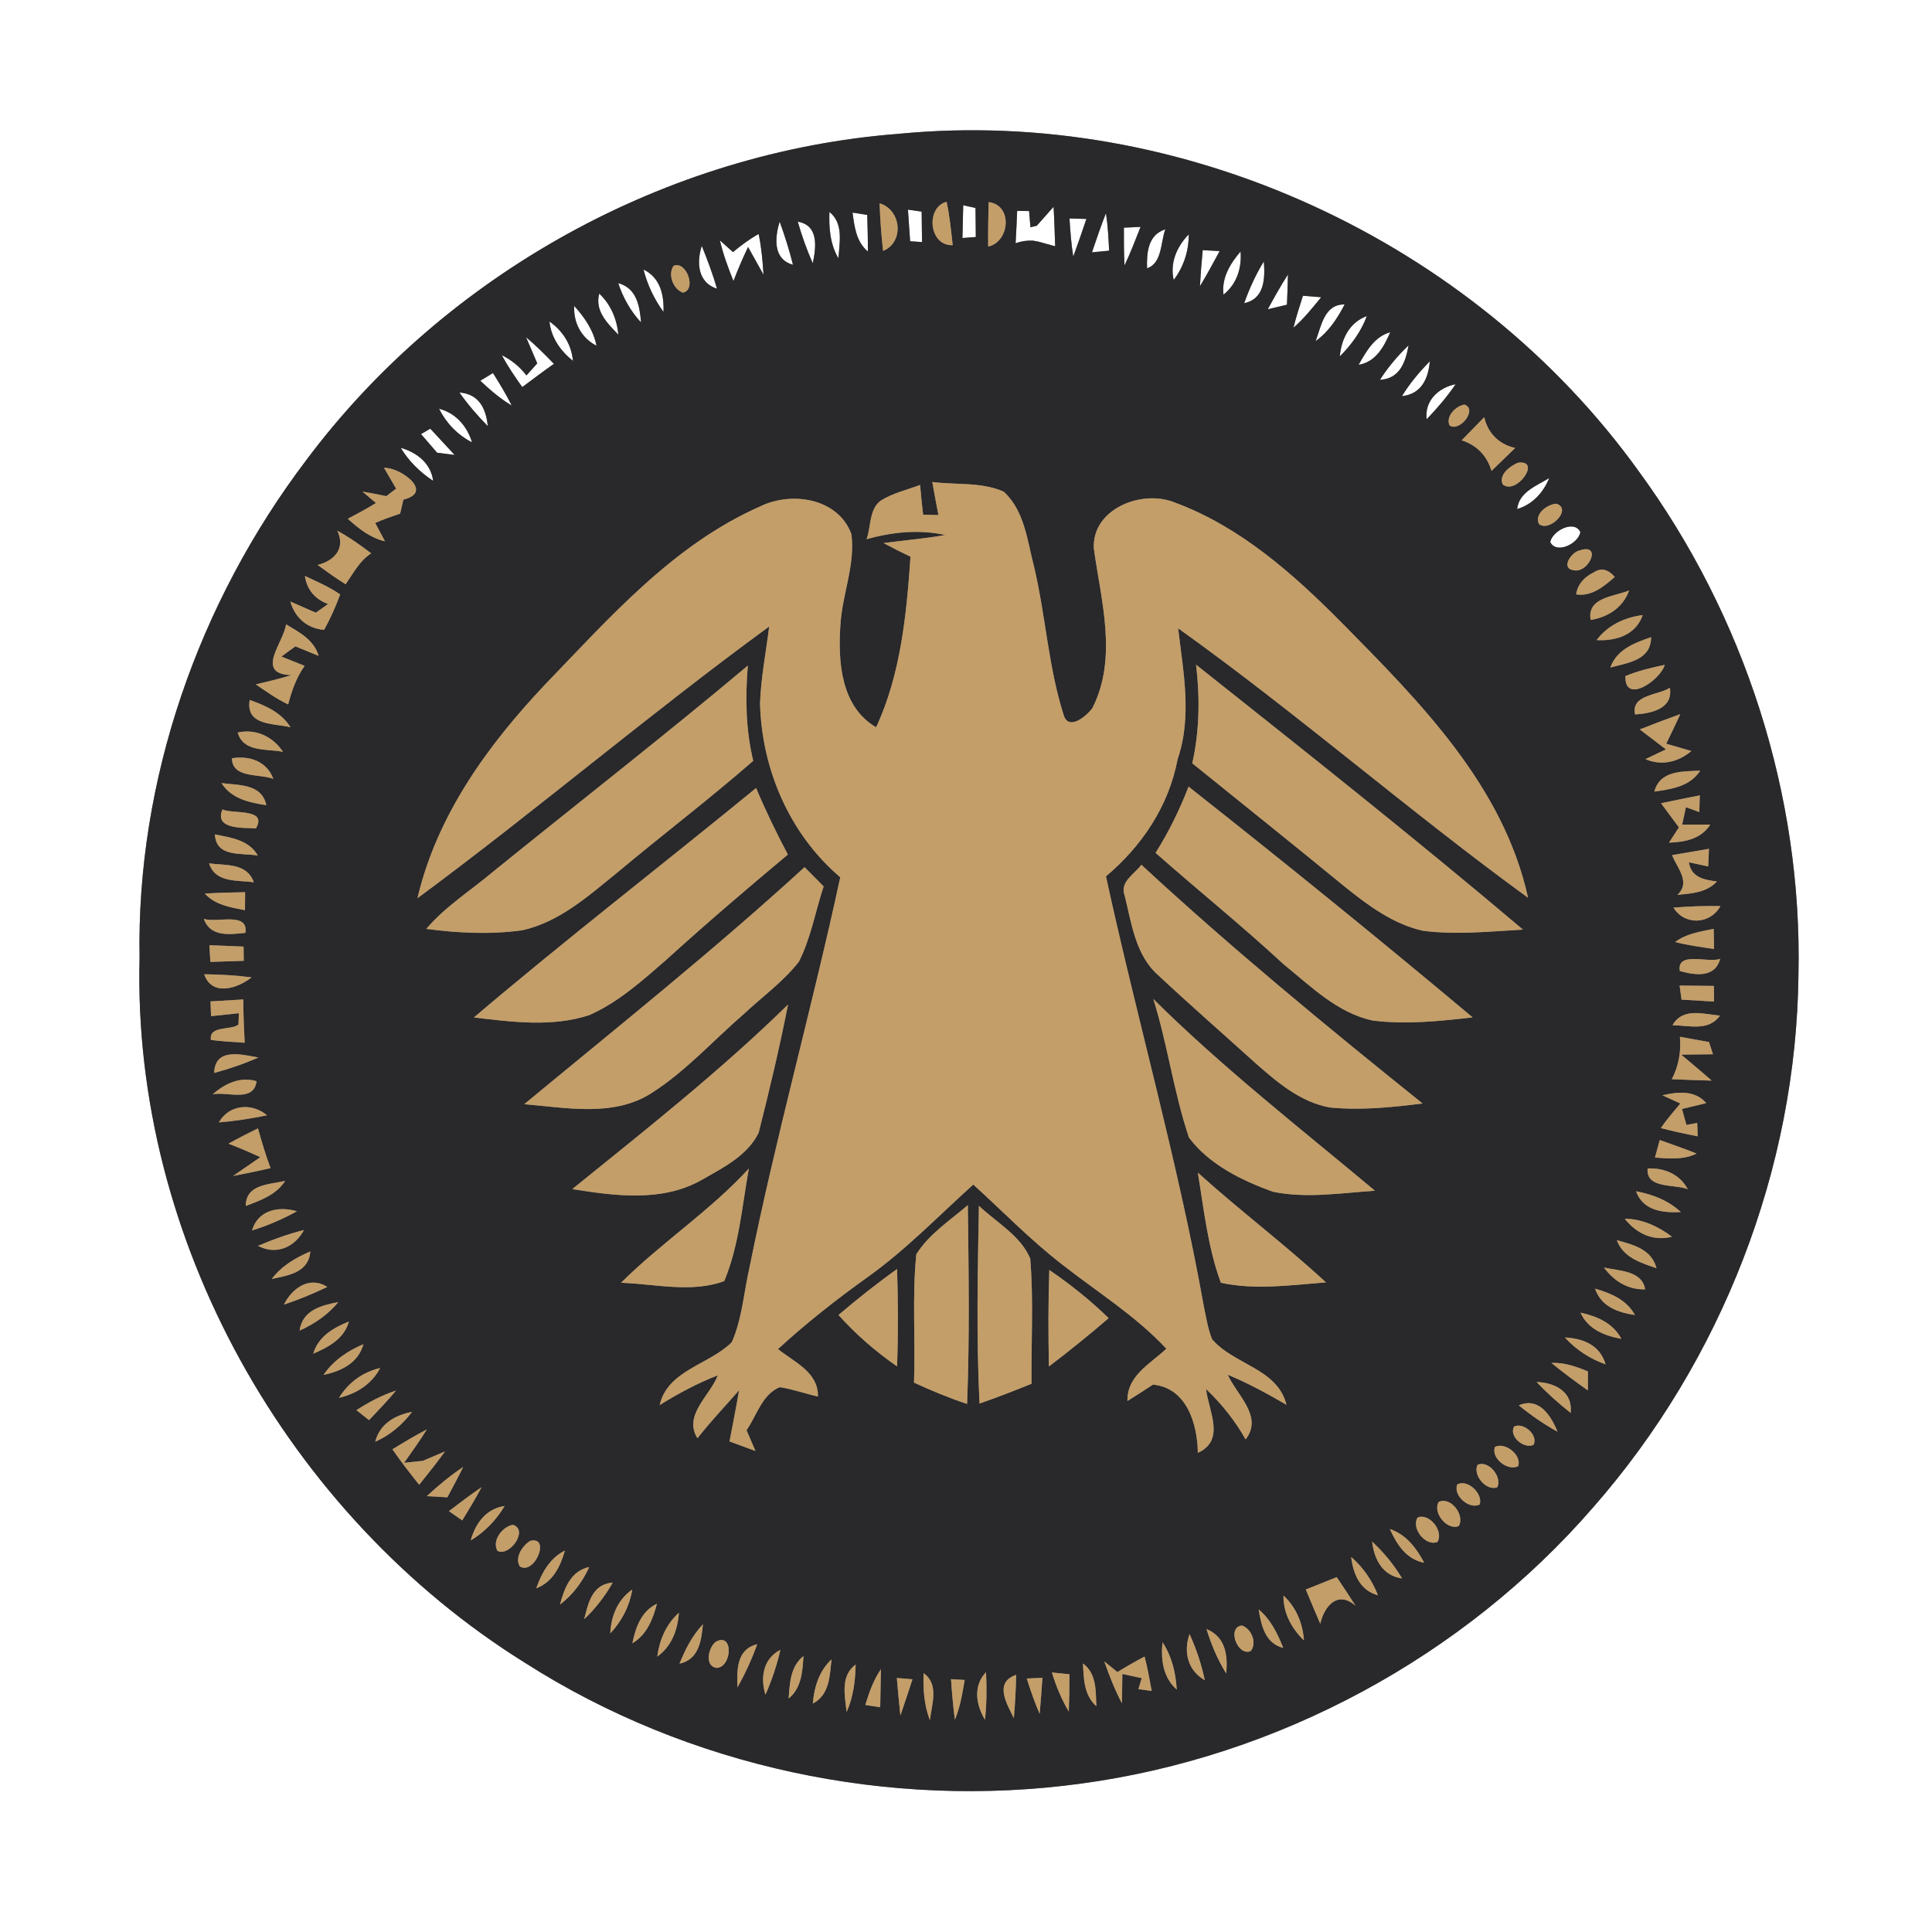 <?xml version="1.0" encoding="UTF-8" ?>
<!DOCTYPE svg PUBLIC "-//W3C//DTD SVG 1.1//EN" "http://www.w3.org/Graphics/SVG/1.1/DTD/svg11.dtd">
<svg width="250pt" height="250pt" viewBox="0 0 250 250" version="1.1" xmlns="http://www.w3.org/2000/svg">
<rect x="0" y="0" width="250" height="250" fill="#808080" stroke="none"/>
<g id="#ffffffff">
<path fill="#ffffff" opacity="1.00" d=" M 0.00 0.00 L 250.00 0.00 L 250.00 250.00 L 0.00 250.00 L 0.00 0.00 M 116.25 17.32 C 86.24 19.63 57.62 35.46 39.61 59.57 C 25.71 77.92 17.64 100.89 18.06 123.99 C 17.12 160.35 37.19 196.02 67.94 215.17 C 89.09 228.68 115.09 234.20 139.93 230.79 C 165.36 227.35 189.38 214.42 206.19 195.01 C 222.76 176.11 232.46 151.26 232.72 126.10 C 233.24 102.89 225.74 79.66 212.03 60.95 C 190.57 31.09 152.88 13.74 116.25 17.32 Z" />
<path fill="#ffffff" opacity="1.00" d=" M 124.64 26.56 C 125.04 26.64 125.83 26.82 126.23 26.91 C 126.24 28.16 126.25 29.42 126.27 30.67 C 125.84 30.70 124.97 30.77 124.54 30.80 C 124.57 29.39 124.60 27.97 124.64 26.56 Z" />
<path fill="#ffffff" opacity="1.00" d=" M 110.32 27.51 C 110.80 27.58 111.74 27.73 112.22 27.81 C 112.27 29.39 112.31 30.96 112.30 32.54 C 110.79 31.28 110.56 29.33 110.32 27.51 Z" />
<path fill="#ffffff" opacity="1.00" d=" M 117.49 27.13 C 117.93 27.20 118.81 27.32 119.26 27.38 C 119.27 28.69 119.29 30.01 119.31 31.32 C 118.92 31.29 118.15 31.25 117.77 31.22 C 117.68 29.86 117.58 28.50 117.49 27.13 Z" />
<path fill="#ffffff" opacity="1.00" d=" M 131.62 27.29 C 132.00 27.29 132.77 27.31 133.16 27.31 L 133.34 29.41 L 134.16 29.21 C 134.70 28.60 135.79 27.37 136.33 26.76 C 136.44 28.46 136.47 30.17 136.54 31.87 C 136.01 31.72 134.95 31.43 134.42 31.28 L 133.68 31.14 C 132.91 31.10 132.15 31.21 131.42 31.47 C 131.50 30.08 131.56 28.68 131.62 27.29 Z" />
<path fill="#ffffff" opacity="1.00" d=" M 107.33 27.42 C 109.18 28.92 108.63 31.37 108.49 33.42 C 107.41 31.60 107.25 29.49 107.33 27.42 Z" />
<path fill="#ffffff" opacity="1.00" d=" M 138.39 28.27 C 138.94 28.28 140.03 28.31 140.58 28.33 C 140.03 29.96 139.47 31.59 138.88 33.20 C 138.61 31.57 138.50 29.92 138.39 28.27 Z" />
<path fill="#ffffff" opacity="1.00" d=" M 143.11 27.58 C 143.36 29.19 143.44 30.81 143.52 32.44 C 142.97 32.49 141.86 32.60 141.30 32.65 C 141.87 30.95 142.46 29.25 143.11 27.58 Z" />
<path fill="#ffffff" opacity="1.00" d=" M 102.61 34.26 C 100.00 33.55 100.25 30.73 100.89 28.68 C 101.55 30.51 102.14 32.37 102.61 34.26 Z" />
<path fill="#ffffff" opacity="1.00" d=" M 103.23 28.69 C 105.98 29.13 105.61 32.04 105.17 34.07 C 104.40 32.32 103.76 30.52 103.23 28.69 Z" />
<path fill="#ffffff" opacity="1.00" d=" M 145.43 29.46 C 145.97 29.43 147.05 29.38 147.59 29.36 C 146.92 31.04 146.29 32.72 145.51 34.35 C 145.43 32.72 145.42 31.09 145.43 29.46 Z" />
<path fill="#ffffff" opacity="1.00" d=" M 94.85 32.62 C 95.89 31.76 96.98 30.93 98.17 30.28 C 98.53 32.01 98.69 33.78 98.80 35.55 C 98.30 34.65 97.30 32.86 96.80 31.96 C 96.11 33.40 95.48 34.87 94.91 36.37 C 94.22 34.65 93.58 32.91 93.15 31.10 C 93.57 31.48 94.43 32.24 94.85 32.62 Z" />
<path fill="#ffffff" opacity="1.00" d=" M 148.43 34.72 C 148.36 32.70 148.54 30.39 150.80 29.67 C 150.17 31.29 150.42 34.04 148.43 34.72 Z" />
<path fill="#ffffff" opacity="1.00" d=" M 151.88 36.23 C 151.36 34.02 152.28 31.91 153.82 30.33 C 153.84 32.48 153.16 34.52 151.88 36.23 Z" />
<path fill="#ffffff" opacity="1.00" d=" M 92.78 37.36 C 90.27 36.56 90.12 33.94 90.81 31.81 C 91.54 33.63 92.24 35.47 92.78 37.36 Z" />
<path fill="#ffffff" opacity="1.00" d=" M 155.63 32.37 C 156.18 32.40 157.27 32.46 157.82 32.49 C 157.00 34.02 156.17 35.55 155.27 37.04 C 155.36 35.48 155.48 33.92 155.63 32.37 Z" />
<path fill="#ffffff" opacity="1.00" d=" M 158.32 38.13 C 158.05 35.96 159.18 34.12 160.53 32.54 C 160.70 34.70 160.03 36.76 158.32 38.13 Z" />
<path fill="#ffffff" opacity="1.00" d=" M 161.00 39.23 C 161.66 37.35 162.50 35.53 163.54 33.82 C 163.71 36.00 163.65 38.68 161.00 39.23 Z" />
<path fill="#ffffff" opacity="1.00" d=" M 83.27 34.87 C 85.44 35.94 85.93 38.12 85.86 40.37 C 84.66 38.72 83.77 36.86 83.27 34.87 Z" />
<path fill="#ffffff" opacity="1.00" d=" M 164.05 40.02 C 164.88 38.50 165.72 36.98 166.66 35.52 C 166.63 36.82 166.59 38.13 166.53 39.43 C 165.91 39.58 164.67 39.87 164.05 40.02 Z" />
<path fill="#ffffff" opacity="1.00" d=" M 80.00 36.64 C 82.39 37.28 82.78 39.59 82.95 41.72 C 81.60 40.27 80.62 38.53 80.00 36.64 Z" />
<path fill="#ffffff" opacity="1.00" d=" M 77.54 37.99 C 79.04 39.39 79.82 41.29 80.02 43.31 C 78.60 41.84 76.94 40.24 77.54 37.99 Z" />
<path fill="#ffffff" opacity="1.00" d=" M 168.60 38.27 C 169.39 38.33 170.17 38.40 170.96 38.46 C 169.83 39.84 168.72 41.24 167.37 42.41 C 167.72 41.01 168.16 39.64 168.60 38.27 Z" />
<path fill="#ffffff" opacity="1.00" d=" M 170.24 44.14 C 170.97 42.21 171.36 39.34 173.99 39.40 C 173.06 41.21 171.92 42.94 170.24 44.14 Z" />
<path fill="#ffffff" opacity="1.00" d=" M 74.30 39.59 C 75.65 41.06 76.79 42.74 77.19 44.74 C 75.21 43.72 74.20 41.78 74.30 39.59 Z" />
<path fill="#ffffff" opacity="1.00" d=" M 173.37 46.12 C 173.57 43.85 174.62 41.72 176.87 40.90 C 176.13 42.90 174.86 44.63 173.37 46.12 Z" />
<path fill="#ffffff" opacity="1.00" d=" M 71.10 41.60 C 72.82 42.82 73.95 44.56 74.14 46.70 C 72.53 45.40 71.31 43.70 71.10 41.60 Z" />
<path fill="#ffffff" opacity="1.00" d=" M 175.80 47.21 C 176.79 45.48 177.83 43.56 179.90 42.99 C 179.07 44.87 178.05 46.83 175.80 47.21 Z" />
<path fill="#ffffff" opacity="1.00" d=" M 68.07 43.63 C 69.34 44.70 70.52 45.88 71.68 47.08 C 70.29 48.05 68.94 49.08 67.58 50.09 C 66.63 48.76 65.71 47.40 64.93 45.96 C 66.19 46.58 67.26 47.45 68.12 48.58 C 68.58 48.06 69.05 47.54 69.52 47.02 C 69.16 46.17 68.43 44.47 68.07 43.63 Z" />
<path fill="#ffffff" opacity="1.00" d=" M 178.56 49.15 C 179.61 47.52 180.86 46.03 182.27 44.69 C 181.88 46.86 181.14 49.01 178.56 49.15 Z" />
<path fill="#ffffff" opacity="1.00" d=" M 181.41 51.26 C 182.42 49.61 183.67 48.13 185.02 46.75 C 184.82 49.00 183.94 50.99 181.41 51.26 Z" />
<path fill="#ffffff" opacity="1.00" d=" M 62.15 49.27 C 62.56 49.02 63.38 48.52 63.79 48.27 C 64.65 49.64 65.49 51.02 66.22 52.48 C 64.72 51.59 63.41 50.45 62.15 49.27 Z" />
<path fill="#ffffff" opacity="1.00" d=" M 184.61 54.25 C 184.30 51.88 186.15 50.14 188.36 49.72 C 187.25 51.34 185.97 52.84 184.61 54.25 Z" />
<path fill="#ffffff" opacity="1.00" d=" M 59.45 50.79 C 61.98 50.97 62.90 52.88 63.12 55.14 C 61.79 53.78 60.54 52.35 59.45 50.79 Z" />
<path fill="#ffffff" opacity="1.00" d=" M 56.81 52.89 C 58.97 53.44 60.45 55.15 61.08 57.24 C 59.21 56.28 57.75 54.76 56.81 52.89 Z" />
<path fill="#ffffff" opacity="1.00" d=" M 54.48 56.17 C 54.78 55.99 55.38 55.64 55.68 55.47 C 56.73 56.60 57.78 57.73 58.83 58.87 C 58.26 58.80 57.13 58.65 56.56 58.58 C 55.86 57.78 55.17 56.97 54.48 56.17 Z" />
<path fill="#ffffff" opacity="1.00" d=" M 51.86 57.95 C 53.95 58.55 55.75 59.94 56.05 62.22 C 54.36 61.11 52.90 59.69 51.86 57.95 Z" />
<path fill="#ffffff" opacity="1.00" d=" M 196.32 65.87 C 196.57 63.66 198.81 62.88 200.47 61.86 C 199.71 63.74 198.29 65.29 196.32 65.87 Z" />
<path fill="#ffffff" opacity="1.00" d=" M 200.60 70.14 C 200.87 68.70 203.70 67.20 204.50 68.85 C 204.27 70.33 201.40 71.77 200.60 70.14 Z" />
</g>
<g id="#29282aff">
<path fill="#29282a" opacity="1.00" d=" M 116.25 17.32 C 152.88 13.74 190.57 31.09 212.03 60.95 C 225.74 79.66 233.24 102.89 232.72 126.10 C 232.46 151.26 222.76 176.11 206.19 195.01 C 189.38 214.42 165.36 227.35 139.93 230.79 C 115.09 234.20 89.09 228.68 67.94 215.17 C 37.19 196.02 17.12 160.35 18.06 123.99 C 17.64 100.89 25.71 77.92 39.61 59.57 C 57.62 35.46 86.24 19.63 116.25 17.32 M 123.28 31.73 C 123.07 29.85 122.89 27.96 122.49 26.11 C 119.76 26.82 120.17 31.84 123.28 31.73 M 124.64 26.56 C 124.60 27.97 124.57 29.39 124.54 30.80 C 124.97 30.77 125.84 30.70 126.27 30.67 C 126.25 29.42 126.24 28.16 126.23 26.91 C 125.83 26.82 125.04 26.64 124.64 26.56 M 110.32 27.51 C 110.56 29.33 110.79 31.28 112.30 32.54 C 112.31 30.96 112.27 29.39 112.22 27.81 C 111.74 27.73 110.80 27.58 110.32 27.51 M 113.82 26.31 C 113.89 28.37 114.04 30.42 114.27 32.47 C 117.04 31.34 116.64 27.14 113.82 26.31 M 117.49 27.13 C 117.58 28.50 117.68 29.86 117.77 31.22 C 118.15 31.25 118.92 31.29 119.31 31.32 C 119.29 30.01 119.27 28.69 119.26 27.38 C 118.81 27.32 117.93 27.20 117.49 27.13 M 127.93 26.15 C 127.88 28.07 127.85 29.99 127.87 31.91 C 130.67 31.28 131.09 26.54 127.93 26.15 M 131.62 27.29 C 131.56 28.68 131.50 30.08 131.42 31.47 C 132.15 31.21 132.91 31.10 133.68 31.14 L 134.42 31.28 C 134.95 31.43 136.01 31.72 136.54 31.87 C 136.47 30.17 136.44 28.46 136.33 26.76 C 135.79 27.37 134.70 28.60 134.16 29.21 L 133.34 29.41 L 133.16 27.31 C 132.77 27.31 132.00 27.29 131.62 27.29 M 107.33 27.42 C 107.25 29.49 107.41 31.60 108.49 33.42 C 108.63 31.37 109.18 28.92 107.33 27.42 M 138.39 28.27 C 138.50 29.92 138.61 31.57 138.88 33.20 C 139.47 31.59 140.03 29.96 140.58 28.33 C 140.03 28.31 138.94 28.28 138.39 28.27 M 143.11 27.58 C 142.46 29.25 141.87 30.95 141.30 32.65 C 141.86 32.60 142.97 32.49 143.52 32.44 C 143.44 30.81 143.36 29.19 143.11 27.58 M 102.61 34.26 C 102.14 32.37 101.55 30.51 100.89 28.68 C 100.25 30.73 100.00 33.55 102.61 34.26 M 103.23 28.69 C 103.76 30.52 104.40 32.32 105.17 34.07 C 105.61 32.04 105.98 29.13 103.23 28.69 M 145.43 29.46 C 145.42 31.09 145.43 32.72 145.51 34.35 C 146.29 32.72 146.92 31.04 147.59 29.36 C 147.05 29.38 145.97 29.43 145.43 29.46 M 94.85 32.62 C 94.43 32.24 93.57 31.48 93.15 31.10 C 93.58 32.91 94.22 34.65 94.91 36.37 C 95.48 34.87 96.11 33.40 96.80 31.96 C 97.30 32.86 98.30 34.65 98.80 35.55 C 98.69 33.78 98.53 32.01 98.17 30.28 C 96.98 30.93 95.89 31.76 94.85 32.62 M 148.43 34.72 C 150.42 34.04 150.17 31.29 150.80 29.67 C 148.54 30.39 148.36 32.70 148.43 34.72 M 151.88 36.23 C 153.16 34.52 153.84 32.48 153.82 30.33 C 152.28 31.91 151.36 34.02 151.88 36.23 M 92.78 37.36 C 92.24 35.47 91.54 33.63 90.81 31.81 C 90.12 33.94 90.27 36.56 92.78 37.36 M 155.63 32.37 C 155.48 33.92 155.36 35.48 155.27 37.04 C 156.17 35.55 157.00 34.02 157.82 32.49 C 157.27 32.46 156.18 32.40 155.63 32.37 M 158.32 38.13 C 160.03 36.76 160.70 34.70 160.53 32.54 C 159.18 34.12 158.05 35.96 158.32 38.13 M 87.16 34.40 C 86.38 35.53 87.10 37.39 88.35 37.87 C 90.20 37.53 88.82 33.68 87.16 34.40 M 161.00 39.23 C 163.65 38.68 163.71 36.00 163.54 33.82 C 162.50 35.53 161.66 37.35 161.00 39.23 M 83.27 34.87 C 83.77 36.86 84.66 38.72 85.86 40.37 C 85.93 38.12 85.44 35.94 83.27 34.87 M 164.05 40.02 C 164.67 39.87 165.91 39.58 166.53 39.43 C 166.59 38.13 166.63 36.82 166.66 35.52 C 165.72 36.98 164.88 38.50 164.05 40.02 M 80.00 36.64 C 80.62 38.53 81.60 40.27 82.95 41.72 C 82.78 39.59 82.39 37.28 80.00 36.64 M 77.54 37.99 C 76.94 40.24 78.60 41.84 80.02 43.31 C 79.82 41.29 79.04 39.39 77.54 37.99 M 168.60 38.27 C 168.16 39.64 167.72 41.01 167.37 42.41 C 168.72 41.24 169.83 39.84 170.96 38.46 C 170.17 38.40 169.39 38.33 168.60 38.27 M 170.24 44.14 C 171.92 42.94 173.06 41.21 173.99 39.40 C 171.36 39.34 170.97 42.21 170.24 44.14 M 74.30 39.59 C 74.20 41.78 75.21 43.72 77.19 44.74 C 76.79 42.74 75.65 41.06 74.30 39.59 M 173.37 46.12 C 174.86 44.63 176.13 42.90 176.87 40.90 C 174.62 41.72 173.57 43.85 173.37 46.12 M 71.10 41.60 C 71.31 43.70 72.53 45.40 74.14 46.70 C 73.95 44.56 72.82 42.82 71.10 41.60 M 175.80 47.21 C 178.05 46.83 179.07 44.87 179.90 42.99 C 177.83 43.56 176.79 45.48 175.80 47.21 M 68.07 43.63 C 68.43 44.47 69.16 46.17 69.52 47.02 C 69.05 47.54 68.58 48.06 68.12 48.58 C 67.26 47.45 66.19 46.58 64.93 45.96 C 65.71 47.40 66.63 48.76 67.58 50.09 C 68.94 49.08 70.29 48.05 71.68 47.08 C 70.52 45.88 69.34 44.70 68.07 43.63 M 178.56 49.15 C 181.14 49.01 181.88 46.86 182.27 44.69 C 180.86 46.03 179.61 47.52 178.56 49.15 M 181.41 51.26 C 183.94 50.99 184.82 49.00 185.02 46.75 C 183.67 48.13 182.42 49.61 181.41 51.26 M 62.15 49.27 C 63.41 50.45 64.72 51.59 66.22 52.48 C 65.49 51.02 64.65 49.64 63.79 48.27 C 63.38 48.52 62.56 49.02 62.15 49.27 M 184.61 54.25 C 185.97 52.84 187.25 51.34 188.36 49.72 C 186.15 50.14 184.30 51.88 184.61 54.25 M 59.45 50.79 C 60.54 52.35 61.79 53.78 63.12 55.14 C 62.90 52.88 61.98 50.97 59.45 50.79 M 189.48 52.35 C 188.37 52.56 187.04 53.86 187.57 55.05 C 188.88 55.96 191.27 52.93 189.48 52.35 M 56.81 52.89 C 57.75 54.76 59.21 56.28 61.08 57.24 C 60.45 55.15 58.97 53.44 56.81 52.89 M 54.48 56.17 C 55.17 56.97 55.86 57.78 56.56 58.58 C 57.13 58.65 58.26 58.80 58.83 58.87 C 57.78 57.73 56.73 56.60 55.68 55.47 C 55.38 55.64 54.78 55.99 54.48 56.17 M 189.14 56.98 C 191.08 57.59 192.43 58.98 193.00 60.94 C 194.02 59.95 195.03 58.96 196.06 57.97 C 193.97 57.49 192.53 56.07 192.06 53.98 C 191.09 54.98 190.11 55.98 189.14 56.98 M 51.86 57.95 C 52.90 59.69 54.36 61.11 56.05 62.22 C 55.75 59.94 53.95 58.55 51.86 57.95 M 196.41 59.88 C 195.41 60.31 193.88 61.42 194.45 62.68 C 196.20 64.15 199.57 59.43 196.41 59.88 M 49.69 60.54 C 50.08 61.21 50.86 62.55 51.26 63.23 C 50.84 63.55 50.42 63.88 49.99 64.20 C 48.96 63.99 47.94 63.79 46.90 63.61 L 48.65 65.09 C 47.47 65.82 46.24 66.47 45.01 67.13 C 46.41 68.41 47.94 69.61 49.82 70.05 C 49.50 69.46 48.87 68.27 48.55 67.67 C 49.60 67.21 50.69 66.83 51.78 66.46 C 51.88 66.01 52.09 65.10 52.20 64.65 C 56.25 63.67 51.76 60.44 49.69 60.54 M 196.32 65.87 C 198.29 65.29 199.71 63.74 200.47 61.86 C 198.81 62.88 196.57 63.66 196.32 65.87 M 121.43 66.65 C 120.93 66.64 119.95 66.61 119.45 66.60 C 119.30 65.32 119.17 64.04 119.06 62.75 C 117.35 63.40 115.51 63.80 113.96 64.79 C 112.43 65.92 112.74 68.16 112.13 69.77 C 115.44 68.85 118.92 68.48 122.31 69.23 C 119.67 69.70 116.99 69.92 114.33 70.27 C 115.48 70.89 116.64 71.48 117.82 72.04 C 117.30 79.51 116.56 87.25 113.37 94.11 C 108.83 91.46 108.43 85.70 108.74 81.00 C 108.94 77.01 110.70 73.12 110.17 69.11 C 108.46 64.46 102.44 63.54 98.39 65.52 C 87.16 70.46 78.91 79.89 70.56 88.55 C 63.12 96.41 56.52 105.52 54.02 116.23 C 69.43 104.84 84.05 92.38 99.53 81.07 C 99.13 84.38 98.46 87.68 98.35 91.02 C 98.56 99.55 102.18 107.95 108.73 113.52 C 105.08 130.42 100.39 147.09 96.98 164.04 C 96.24 167.25 96.04 170.63 94.70 173.67 C 91.78 176.61 86.41 177.27 85.36 181.82 C 87.75 180.33 90.24 178.99 92.88 177.97 C 91.91 180.57 88.37 183.12 90.25 186.11 C 91.94 183.95 93.83 181.96 95.64 179.90 C 95.26 182.11 94.82 184.31 94.40 186.52 C 95.52 186.93 96.64 187.34 97.76 187.76 C 97.38 186.86 96.99 185.96 96.60 185.07 C 97.92 183.18 98.61 180.43 100.90 179.50 C 102.58 179.75 104.18 180.34 105.84 180.71 C 105.91 177.55 102.76 176.25 100.67 174.57 C 104.33 171.21 108.24 168.14 112.28 165.25 C 117.23 161.72 121.45 157.33 125.94 153.28 C 129.75 156.74 133.34 160.45 137.42 163.61 C 141.97 167.18 146.95 170.26 150.92 174.52 C 148.85 176.50 145.83 177.97 145.89 181.29 C 147.00 180.60 148.10 179.89 149.19 179.17 C 153.57 179.57 154.96 184.29 155.00 188.00 C 158.62 186.34 156.40 182.63 156.06 179.74 C 158.08 181.65 159.81 183.83 161.18 186.26 C 163.49 183.31 160.07 180.54 158.86 177.88 C 161.50 178.98 164.01 180.35 166.47 181.78 C 165.31 177.07 159.64 176.60 156.84 173.29 C 156.29 171.90 156.06 170.41 155.76 168.96 C 152.41 150.25 147.15 131.96 143.11 113.40 C 147.76 109.49 151.25 104.29 152.38 98.25 C 154.28 92.72 153.11 86.93 152.45 81.30 C 167.95 92.38 182.33 104.97 197.73 116.17 C 194.53 101.61 183.64 90.74 173.55 80.51 C 167.32 74.23 160.41 68.11 152.00 65.02 C 147.77 63.29 141.29 65.84 141.54 70.96 C 142.48 77.77 144.65 85.08 141.36 91.62 C 140.61 92.65 138.30 94.61 137.65 92.56 C 135.66 86.35 135.32 79.76 133.83 73.43 C 132.94 70.05 132.61 66.12 129.88 63.62 C 126.98 62.34 123.71 62.77 120.64 62.37 C 120.89 63.80 121.15 65.22 121.43 66.65 M 201.39 65.18 C 200.21 65.25 198.49 66.52 199.15 67.82 C 200.53 68.90 203.51 65.86 201.39 65.18 M 200.60 70.14 C 201.40 71.77 204.27 70.33 204.50 68.85 C 203.70 67.20 200.87 68.70 200.60 70.14 M 43.64 68.67 C 44.75 70.93 43.29 72.58 41.09 73.10 C 42.28 73.96 43.47 74.83 44.72 75.60 C 45.72 74.18 46.52 72.58 48.03 71.60 C 46.63 70.54 45.19 69.51 43.64 68.67 M 204.44 71.22 C 203.39 71.37 201.85 73.55 203.64 73.79 C 205.59 74.23 207.35 70.24 204.44 71.22 M 206.21 74.08 C 205.04 74.63 204.14 75.60 203.95 76.91 C 205.95 77.23 207.55 75.88 208.95 74.66 C 208.06 73.63 207.14 73.44 206.21 74.08 M 39.45 74.53 C 39.73 76.31 40.73 77.52 42.45 78.16 C 41.93 78.54 41.40 78.91 40.86 79.28 C 40.04 78.92 38.39 78.20 37.57 77.84 C 38.16 79.92 39.75 81.34 41.94 81.50 C 42.76 80.03 43.44 78.49 44.02 76.92 C 42.60 75.94 41.01 75.25 39.45 74.53 M 205.83 80.22 C 208.09 79.85 210.00 78.64 210.81 76.40 C 208.93 77.20 205.31 77.27 205.83 80.22 M 206.60 82.83 C 209.11 82.96 211.65 82.20 212.57 79.59 C 210.21 79.89 208.04 80.91 206.60 82.83 M 37.01 80.79 C 36.75 83.10 32.88 87.21 37.71 87.36 C 36.19 87.84 34.64 88.18 33.10 88.56 C 34.46 89.48 35.79 90.45 37.29 91.15 C 37.75 89.38 38.35 87.66 39.42 86.16 C 38.67 85.86 37.17 85.26 36.42 84.96 C 37.01 84.51 37.62 84.07 38.23 83.64 C 38.98 83.95 40.48 84.56 41.23 84.87 C 40.63 82.79 38.72 81.81 37.01 80.79 M 208.38 86.38 C 210.58 85.77 213.66 85.46 213.65 82.45 C 211.51 83.19 209.21 84.03 208.38 86.38 M 63.79 112.81 C 60.90 115.25 57.63 117.29 55.16 120.20 C 59.26 120.74 63.46 120.95 67.57 120.38 C 72.40 119.32 76.18 115.90 79.91 112.88 C 85.72 108.02 91.76 103.43 97.47 98.45 C 96.49 94.41 96.43 90.25 96.77 86.13 C 85.94 95.22 74.78 103.91 63.79 112.81 M 210.33 87.48 C 210.19 91.21 214.85 88.03 215.42 86.03 C 213.69 86.40 211.96 86.80 210.33 87.48 M 154.77 86.01 C 155.28 90.26 155.22 94.57 154.28 98.77 C 160.89 104.11 167.53 109.42 174.10 114.81 C 177.08 117.20 180.28 119.57 184.07 120.43 C 188.38 121.01 192.75 120.53 197.07 120.29 C 183.22 108.57 168.98 97.29 154.77 86.01 M 211.58 92.45 C 213.64 92.32 216.53 91.73 216.08 89.00 C 214.53 90.00 211.02 89.87 211.58 92.45 M 32.31 90.57 C 31.76 93.98 35.47 93.56 37.59 94.11 C 36.40 92.18 34.34 91.30 32.31 90.57 M 212.19 94.39 C 213.30 95.25 214.45 96.10 215.57 96.97 L 212.92 98.23 C 214.99 99.14 217.19 98.61 218.86 97.18 C 218.04 96.95 216.42 96.47 215.61 96.24 C 216.22 94.97 216.84 93.70 217.43 92.41 C 215.67 93.04 213.92 93.70 212.19 94.39 M 30.76 94.79 C 31.49 97.40 34.58 96.86 36.62 97.29 C 35.33 95.32 33.10 94.26 30.76 94.79 M 30.01 98.12 C 30.06 100.77 33.59 100.08 35.37 100.79 C 34.53 98.50 32.27 97.75 30.01 98.12 M 214.07 102.43 C 216.29 102.12 218.68 101.78 220.01 99.72 C 217.75 99.85 214.82 99.64 214.07 102.43 M 28.66 101.33 C 29.94 103.36 32.25 103.85 34.46 104.19 C 33.88 101.38 30.84 101.63 28.66 101.33 M 61.32 131.66 C 66.26 132.24 71.45 132.94 76.27 131.35 C 80.02 129.69 83.11 126.90 86.17 124.24 C 91.32 119.56 96.61 115.04 101.95 110.58 C 100.46 107.77 99.07 104.90 97.84 101.97 C 85.71 111.91 73.27 121.50 61.32 131.66 M 153.80 101.79 C 152.65 104.77 151.24 107.65 149.53 110.36 C 155.02 115.21 160.73 119.80 166.10 124.78 C 169.62 127.62 173.06 131.09 177.64 132.06 C 181.94 132.60 186.28 132.14 190.56 131.65 C 178.46 121.51 166.19 111.56 153.80 101.79 M 214.94 103.94 C 215.69 104.98 216.48 106.02 217.25 107.06 C 216.93 107.56 216.29 108.54 215.97 109.04 C 218.04 108.96 220.12 108.57 221.31 106.70 C 220.40 106.70 218.58 106.71 217.67 106.71 C 217.80 106.15 218.04 105.02 218.16 104.45 L 219.89 105.08 C 219.90 104.54 219.93 103.46 219.95 102.92 C 218.27 103.25 216.60 103.59 214.94 103.94 M 28.78 104.75 C 27.68 107.39 31.58 107.09 33.12 107.19 C 34.65 104.56 30.16 105.36 28.78 104.75 M 27.81 107.97 C 27.95 111.00 31.29 110.33 33.36 110.71 C 32.22 108.68 29.87 108.39 27.81 107.97 M 216.37 110.65 C 216.95 112.25 218.86 114.12 217.05 115.80 C 218.88 115.61 220.83 115.52 222.17 114.06 C 220.47 113.85 218.82 113.52 218.55 111.58 L 221.04 112.12 C 221.06 111.55 221.11 110.41 221.14 109.84 C 219.55 110.10 217.96 110.37 216.37 110.65 M 27.05 111.72 C 27.91 114.31 30.72 113.85 32.84 114.17 C 31.95 111.62 29.17 112.01 27.05 111.72 M 145.53 115.87 C 146.42 119.47 146.93 123.62 149.88 126.20 C 154.00 130.06 158.27 133.77 162.46 137.57 C 165.26 140.04 168.31 142.65 172.11 143.31 C 176.10 143.70 180.12 143.29 184.08 142.79 C 171.67 132.83 159.38 122.71 147.69 111.90 C 146.80 113.13 144.86 114.10 145.53 115.87 M 67.84 142.88 C 73.34 143.34 79.49 144.60 84.41 141.38 C 88.80 138.55 92.30 134.63 96.22 131.24 C 98.61 129.00 101.32 127.06 103.36 124.47 C 104.93 121.41 105.50 117.95 106.58 114.70 C 105.75 113.87 104.93 113.04 104.11 112.21 C 92.42 122.91 80.04 132.79 67.84 142.88 M 26.50 115.63 C 27.85 117.12 29.84 117.41 31.70 117.78 C 31.71 117.20 31.72 116.03 31.72 115.45 C 29.98 115.48 28.24 115.52 26.50 115.63 M 216.55 117.45 C 217.99 119.79 221.32 119.63 222.62 117.25 C 220.59 117.21 218.56 117.28 216.55 117.45 M 26.37 118.89 C 27.22 121.31 29.76 120.91 31.76 120.71 C 32.17 117.91 28.00 119.49 26.37 118.89 M 216.76 121.90 C 218.42 122.32 220.11 122.55 221.80 122.80 C 221.79 122.15 221.77 120.84 221.75 120.19 C 220.02 120.55 218.21 120.80 216.76 121.90 M 27.10 122.31 C 27.13 122.85 27.19 123.93 27.22 124.47 C 28.66 124.42 30.10 124.37 31.54 124.33 C 31.53 123.87 31.53 122.95 31.52 122.49 C 30.05 122.42 28.57 122.37 27.10 122.31 M 217.37 125.65 C 219.30 126.20 221.93 126.59 222.59 124.07 C 221.09 124.67 216.93 123.02 217.37 125.65 M 26.42 126.07 C 27.43 128.99 30.75 127.91 32.55 126.47 C 30.52 126.21 28.47 126.09 26.42 126.07 M 217.34 127.53 C 217.40 127.98 217.53 128.89 217.59 129.35 C 218.99 129.43 220.39 129.51 221.79 129.60 C 221.79 129.10 221.78 128.09 221.78 127.58 C 220.30 127.56 218.82 127.54 217.34 127.53 M 27.24 129.58 C 27.25 130.06 27.29 131.02 27.31 131.49 C 28.21 131.40 30.01 131.20 30.91 131.11 L 30.86 132.57 C 29.92 133.37 27.01 132.64 27.29 134.57 C 28.74 134.76 30.20 134.83 31.66 134.93 C 31.56 133.06 31.49 131.20 31.48 129.33 C 30.06 129.41 28.65 129.50 27.24 129.58 M 149.24 129.27 C 151.09 135.17 151.88 141.35 153.85 147.20 C 156.47 150.70 160.66 152.74 164.70 154.21 C 169.05 155.11 173.53 154.37 177.92 154.08 C 168.22 145.97 158.23 138.18 149.24 129.27 M 74.05 153.87 C 79.53 154.74 85.58 155.57 90.66 152.76 C 93.44 151.17 96.71 149.58 98.17 146.58 C 99.56 141.08 100.88 135.56 101.97 129.99 C 93.21 138.57 83.57 146.17 74.05 153.87 M 216.42 132.66 C 218.59 132.69 221.08 133.49 222.57 131.42 C 220.41 131.23 217.76 130.33 216.42 132.66 M 217.38 134.16 C 217.55 136.08 217.22 137.94 216.33 139.65 C 218.05 139.72 219.77 139.79 221.49 139.83 C 220.20 138.68 218.86 137.59 217.55 136.47 C 218.58 136.46 220.63 136.43 221.66 136.42 C 221.53 136.03 221.27 135.24 221.14 134.84 C 219.88 134.61 218.63 134.39 217.38 134.16 M 27.71 138.84 C 29.66 138.31 31.58 137.66 33.44 136.84 C 31.25 136.45 27.82 135.52 27.71 138.84 M 27.52 141.61 C 29.37 141.20 32.84 142.72 33.20 139.91 C 31.06 139.26 29.09 140.23 27.52 141.61 M 215.11 141.73 L 217.44 142.79 C 216.57 143.83 215.68 144.85 214.91 145.97 C 216.48 146.39 218.08 146.73 219.68 147.04 C 219.66 146.61 219.63 145.74 219.62 145.31 L 218.22 145.56 C 218.08 145.04 217.79 144.01 217.65 143.50 C 218.43 143.31 220.01 142.93 220.79 142.74 C 219.30 141.03 217.10 141.28 215.11 141.73 M 28.32 145.24 C 30.42 145.07 32.49 144.74 34.55 144.32 C 32.60 142.67 29.66 142.90 28.32 145.24 M 29.57 147.99 C 30.95 148.53 32.33 149.10 33.68 149.74 C 32.80 150.34 31.04 151.56 30.16 152.17 C 31.79 151.86 33.40 151.53 35.01 151.15 C 34.37 149.47 33.87 147.74 33.38 146.01 C 32.09 146.64 30.82 147.29 29.57 147.99 M 214.15 149.79 C 215.96 149.92 217.84 150.11 219.54 149.27 C 217.96 148.64 216.36 148.08 214.77 147.52 C 214.62 148.09 214.31 149.22 214.15 149.79 M 80.36 165.99 C 84.75 166.15 89.56 167.33 93.72 165.77 C 95.64 161.16 96.02 156.08 96.90 151.21 C 91.88 156.69 85.61 160.77 80.36 165.99 M 213.20 151.20 C 212.96 153.89 216.72 153.18 218.40 153.89 C 217.36 151.93 215.34 151.10 213.20 151.20 M 155.00 151.74 C 155.79 156.52 156.29 161.42 157.98 165.99 C 162.44 166.96 167.07 166.29 171.58 165.94 C 166.23 161.00 160.40 156.62 155.00 151.74 M 31.80 156.05 C 33.70 155.33 35.75 154.62 36.90 152.80 C 34.90 153.30 31.81 153.19 31.80 156.05 M 211.70 154.15 C 212.62 156.67 215.14 156.96 217.50 156.84 C 215.89 155.34 213.84 154.54 211.70 154.15 M 32.61 159.22 C 34.63 158.60 36.57 157.76 38.42 156.74 C 36.05 156.03 33.38 156.59 32.61 159.22 M 118.57 162.30 C 118.01 167.81 118.48 173.38 118.27 178.91 C 120.51 179.95 122.79 180.89 125.14 181.67 C 125.48 173.10 125.34 164.52 125.24 155.94 C 122.92 157.94 120.22 159.67 118.57 162.30 M 126.67 156.03 C 126.51 164.56 126.33 173.10 126.75 181.62 C 129.02 180.83 131.26 179.96 133.48 179.06 C 133.42 173.66 133.76 168.24 133.31 162.85 C 132.06 159.89 128.94 158.18 126.67 156.03 M 210.24 157.70 C 211.74 159.62 213.94 160.66 216.35 160.03 C 214.57 158.69 212.51 157.73 210.24 157.70 M 33.39 161.21 C 35.74 162.46 38.14 161.40 39.33 159.16 C 37.30 159.68 35.32 160.38 33.39 161.21 M 209.21 160.48 C 210.05 162.72 212.32 163.42 214.35 164.10 C 213.72 161.66 211.35 161.06 209.21 160.48 M 35.16 165.50 C 37.38 165.02 39.92 164.67 40.16 161.93 C 38.26 162.75 36.43 163.81 35.16 165.50 M 207.55 164.01 C 208.82 165.76 210.65 166.91 212.88 166.84 C 212.48 164.36 209.41 164.47 207.55 164.01 M 108.50 170.16 C 110.75 172.67 113.31 174.89 116.08 176.81 C 116.23 172.61 116.22 168.41 116.08 164.21 C 113.46 166.08 110.94 168.08 108.50 170.16 M 135.78 164.33 C 135.64 168.49 135.64 172.66 135.73 176.82 C 138.37 174.82 140.94 172.73 143.46 170.57 C 141.10 168.26 138.50 166.20 135.78 164.33 M 36.73 168.82 C 38.65 168.18 40.53 167.40 42.35 166.53 C 40.04 165.06 37.80 166.70 36.73 168.82 M 206.40 166.75 C 207.18 169.06 209.34 169.84 211.56 170.16 C 210.48 168.19 208.43 167.33 206.40 166.75 M 38.77 172.18 C 40.68 171.31 42.44 170.13 43.78 168.49 C 41.56 168.91 39.12 169.56 38.77 172.18 M 204.52 169.86 C 205.48 172.01 207.64 172.85 209.81 173.25 C 208.73 171.21 206.66 170.32 204.52 169.86 M 40.53 175.17 C 42.50 174.32 44.54 173.24 45.15 171.00 C 43.14 171.82 41.19 172.94 40.53 175.17 M 202.50 173.07 C 203.93 174.66 205.74 175.83 207.76 176.55 C 207.05 174.05 204.85 173.19 202.50 173.07 M 41.86 177.91 C 44.16 177.43 46.35 176.38 47.03 173.94 C 44.99 174.79 43.13 176.06 41.86 177.91 M 200.75 176.36 C 202.27 177.61 203.86 178.78 205.47 179.92 C 205.47 179.10 205.48 178.28 205.48 177.46 C 203.97 176.84 202.41 176.28 200.75 176.36 M 43.87 180.88 C 46.11 180.35 48.11 179.12 49.19 177.02 C 46.94 177.54 45.07 178.91 43.87 180.88 M 198.83 178.83 C 200.20 180.27 201.68 181.60 203.24 182.83 C 203.55 180.09 201.20 178.91 198.83 178.83 M 46.12 182.47 C 46.53 182.79 47.34 183.44 47.75 183.76 C 48.95 182.51 50.14 181.26 51.25 179.94 C 49.42 180.53 47.73 181.44 46.12 182.47 M 196.53 181.85 C 198.10 183.13 199.77 184.28 201.54 185.27 C 200.72 183.21 199.14 180.72 196.53 181.85 M 48.55 186.56 C 50.48 185.72 52.07 184.34 53.33 182.69 C 51.12 183.12 49.16 184.23 48.55 186.56 M 195.93 184.59 C 195.19 185.86 197.22 187.55 198.44 186.96 C 199.08 185.69 197.15 184.01 195.93 184.59 M 50.78 187.54 C 51.87 189.11 53.04 190.63 54.24 192.13 C 55.38 190.71 56.52 189.28 57.59 187.81 C 56.88 188.12 55.45 188.73 54.73 189.03 C 54.12 189.10 52.90 189.22 52.29 189.29 C 53.30 187.87 54.31 186.45 55.23 184.97 C 53.71 185.76 52.24 186.64 50.78 187.54 M 193.45 187.23 C 192.89 188.68 195.12 190.42 196.45 189.72 C 196.95 188.29 194.77 186.56 193.45 187.23 M 191.20 189.54 C 190.53 190.87 192.34 193.00 193.75 192.45 C 194.41 191.12 192.63 188.92 191.20 189.54 M 55.23 193.60 C 55.89 193.64 57.22 193.71 57.89 193.75 C 58.59 192.45 59.29 191.14 59.94 189.82 C 58.26 190.94 56.71 192.23 55.23 193.60 M 188.57 192.09 C 188.00 193.52 190.11 195.36 191.47 194.69 C 191.94 193.31 189.91 191.34 188.57 192.09 M 58.09 195.54 C 58.52 195.84 59.38 196.44 59.81 196.74 C 60.68 195.33 61.54 193.90 62.32 192.44 C 60.88 193.42 59.48 194.48 58.09 195.54 M 186.18 194.34 C 185.32 195.70 187.26 198.09 188.76 197.47 C 189.59 196.08 187.75 193.63 186.18 194.34 M 60.91 199.33 C 62.74 198.24 64.21 196.69 65.30 194.88 C 62.89 195.22 61.52 197.13 60.91 199.33 M 183.44 196.37 C 182.57 197.75 184.46 200.14 186.00 199.53 C 186.87 198.17 184.96 195.73 183.44 196.37 M 66.37 197.31 C 65.01 197.54 63.60 199.37 64.38 200.69 C 65.97 201.47 68.44 197.94 66.37 197.31 M 179.85 197.86 C 180.74 199.84 181.97 201.78 184.29 202.22 C 183.29 200.33 181.96 198.56 179.85 197.86 M 68.57 199.40 C 67.59 200.06 66.57 201.53 67.27 202.70 C 69.20 203.86 71.32 198.67 68.57 199.40 M 177.55 199.48 C 177.82 201.79 178.91 203.90 181.43 204.25 C 180.38 202.48 179.06 200.88 177.55 199.48 M 69.39 205.53 C 71.54 204.71 72.51 202.70 73.10 200.64 C 71.14 201.62 70.09 203.54 69.39 205.53 M 174.84 201.47 C 175.11 203.67 175.96 205.79 178.31 206.43 C 177.56 204.52 176.39 202.81 174.84 201.47 M 72.46 207.63 C 74.13 206.37 75.38 204.67 76.25 202.77 C 73.84 203.28 73.03 205.52 72.46 207.63 M 168.97 205.68 C 169.58 207.16 170.21 208.64 170.84 210.12 C 171.37 207.79 173.12 205.77 175.41 207.79 C 174.61 206.54 173.81 205.30 172.97 204.08 C 171.64 204.62 170.31 205.15 168.97 205.68 M 75.60 209.52 C 77.07 208.14 78.29 206.53 79.29 204.79 C 76.66 204.97 76.11 207.41 75.60 209.52 M 78.97 211.36 C 80.46 209.78 81.46 207.83 81.82 205.68 C 79.93 207.00 79.07 209.10 78.97 211.36 M 166.08 206.46 C 166.05 208.75 167.13 210.71 168.73 212.27 C 168.58 210.04 167.72 207.99 166.08 206.46 M 81.83 212.64 C 83.70 211.53 84.49 209.52 85.01 207.52 C 82.98 208.49 82.25 210.58 81.83 212.64 M 85.05 214.36 C 86.92 213.03 87.69 210.91 87.85 208.69 C 86.20 210.16 85.34 212.19 85.05 214.36 M 162.87 208.26 C 163.21 210.33 163.70 212.64 166.05 213.24 C 165.32 211.39 164.43 209.55 162.87 208.26 M 161.85 213.64 C 162.70 212.58 161.92 210.73 160.70 210.34 C 158.70 210.58 160.16 214.40 161.85 213.64 M 87.93 215.28 C 90.43 214.73 90.75 212.33 90.96 210.18 C 89.58 211.63 88.67 213.43 87.93 215.28 M 156.12 210.80 C 156.74 212.81 157.56 214.76 158.67 216.55 C 158.90 214.16 158.57 211.80 156.12 210.80 M 92.60 212.46 C 91.67 213.19 91.11 215.61 92.75 215.83 C 94.74 215.71 94.94 211.13 92.60 212.46 M 153.93 211.45 C 153.11 213.75 153.70 216.17 155.90 217.42 C 155.47 215.36 154.80 213.36 153.93 211.45 M 95.42 218.35 C 96.44 216.57 97.28 214.69 97.99 212.76 C 95.28 213.42 95.36 216.09 95.42 218.35 M 150.43 212.51 C 150.20 214.74 150.48 217.05 152.27 218.63 C 152.14 216.46 151.64 214.33 150.43 212.51 M 99.05 219.30 C 99.86 217.43 100.53 215.49 100.98 213.49 C 98.74 214.64 98.37 217.09 99.05 219.30 M 144.59 216.36 C 144.17 216.01 143.32 215.32 142.89 214.98 C 143.54 216.83 144.26 218.67 145.18 220.41 C 145.19 219.46 145.22 217.56 145.23 216.61 C 145.86 216.75 147.11 217.01 147.74 217.15 L 147.31 218.57 C 147.74 218.63 148.60 218.75 149.03 218.81 C 148.75 217.32 148.49 215.82 148.11 214.36 C 146.91 214.97 145.75 215.66 144.59 216.36 M 102.05 219.79 C 103.73 218.41 103.84 216.28 103.97 214.29 C 102.27 215.64 102.20 217.80 102.05 219.79 M 105.18 220.44 C 107.35 219.32 107.37 216.83 107.60 214.72 C 106.00 216.22 105.35 218.30 105.18 220.44 M 109.55 221.54 C 110.42 219.60 110.68 217.48 110.72 215.39 C 108.71 216.88 109.33 219.42 109.55 221.54 M 136.12 216.42 C 136.65 218.18 137.36 219.89 138.30 221.48 C 138.36 219.87 138.39 218.26 138.39 216.65 C 137.82 216.60 136.69 216.48 136.12 216.42 M 140.14 215.25 C 140.23 217.23 140.26 219.35 141.87 220.79 C 141.77 218.81 141.93 216.59 140.14 215.25 M 111.97 220.62 C 112.45 220.70 113.42 220.84 113.90 220.92 C 113.94 219.27 113.97 217.63 113.99 215.99 C 113.03 217.40 112.46 219.00 111.97 220.62 M 116.05 217.13 C 116.18 218.75 116.34 220.37 116.51 221.99 C 117.05 220.43 117.56 218.87 118.07 217.30 C 117.57 217.26 116.56 217.17 116.05 217.13 M 119.51 216.50 C 119.44 218.56 119.57 220.65 120.33 222.59 C 120.56 220.55 121.56 217.97 119.51 216.50 M 123.06 217.28 C 123.18 219.03 123.33 220.78 123.56 222.53 C 124.25 220.89 124.53 219.13 124.83 217.39 C 124.39 217.37 123.51 217.31 123.06 217.28 M 127.46 222.54 C 127.67 220.49 127.70 218.43 127.59 216.38 C 125.89 218.15 126.29 220.62 127.46 222.54 M 131.19 222.33 C 131.36 220.46 131.45 218.59 131.49 216.72 C 128.60 217.72 130.26 220.42 131.19 222.33 M 132.86 217.20 C 133.36 218.74 133.87 220.28 134.53 221.77 C 134.67 220.21 134.79 218.66 134.89 217.11 C 134.38 217.13 133.37 217.18 132.86 217.20 Z" />
</g>
<g id="#c39e69ff">
<path fill="#c39e69" opacity="1.00" d=" M 123.28 31.73 C 120.17 31.84 119.76 26.82 122.49 26.11 C 122.89 27.96 123.07 29.85 123.28 31.73 Z" />
<path fill="#c39e69" opacity="1.00" d=" M 113.82 26.31 C 116.64 27.14 117.04 31.34 114.27 32.47 C 114.04 30.42 113.89 28.37 113.82 26.31 Z" />
<path fill="#c39e69" opacity="1.00" d=" M 127.93 26.15 C 131.09 26.54 130.67 31.28 127.87 31.91 C 127.85 29.99 127.88 28.07 127.93 26.15 Z" />
<path fill="#c39e69" opacity="1.00" d=" M 87.16 34.40 C 88.82 33.68 90.20 37.53 88.35 37.87 C 87.10 37.39 86.38 35.53 87.16 34.40 Z" />
<path fill="#c39e69" opacity="1.00" d=" M 189.48 52.35 C 191.27 52.93 188.88 55.96 187.57 55.05 C 187.04 53.86 188.37 52.56 189.48 52.35 Z" />
<path fill="#c39e69" opacity="1.00" d=" M 189.14 56.98 C 190.11 55.98 191.09 54.98 192.06 53.98 C 192.53 56.07 193.97 57.49 196.06 57.97 C 195.03 58.96 194.02 59.95 193.00 60.94 C 192.43 58.98 191.08 57.59 189.14 56.98 Z" />
<path fill="#c39e69" opacity="1.00" d=" M 196.41 59.88 C 199.57 59.43 196.20 64.15 194.45 62.68 C 193.88 61.42 195.41 60.31 196.41 59.88 Z" />
<path fill="#c39e69" opacity="1.00" d=" M 49.69 60.54 C 51.76 60.44 56.25 63.67 52.20 64.65 C 52.09 65.10 51.88 66.01 51.78 66.46 C 50.69 66.83 49.60 67.21 48.55 67.67 C 48.87 68.27 49.50 69.46 49.82 70.05 C 47.94 69.61 46.41 68.41 45.01 67.13 C 46.24 66.47 47.47 65.82 48.65 65.09 L 46.90 63.61 C 47.94 63.79 48.96 63.99 49.99 64.20 C 50.42 63.88 50.84 63.55 51.26 63.23 C 50.86 62.55 50.08 61.21 49.69 60.54 Z" />
<path fill="#c39e69" opacity="1.00" d=" M 121.43 66.65 C 121.15 65.22 120.89 63.80 120.64 62.37 C 123.71 62.77 126.98 62.34 129.88 63.62 C 132.61 66.12 132.94 70.05 133.83 73.43 C 135.32 79.76 135.66 86.35 137.65 92.56 C 138.30 94.61 140.61 92.65 141.36 91.62 C 144.65 85.08 142.48 77.77 141.54 70.96 C 141.29 65.84 147.77 63.29 152.00 65.02 C 160.41 68.11 167.32 74.23 173.55 80.51 C 183.64 90.74 194.53 101.61 197.73 116.17 C 182.33 104.97 167.95 92.38 152.45 81.30 C 153.11 86.93 154.28 92.72 152.38 98.25 C 151.25 104.29 147.76 109.49 143.11 113.40 C 147.15 131.96 152.41 150.25 155.76 168.96 C 156.06 170.41 156.29 171.90 156.84 173.29 C 159.64 176.60 165.31 177.07 166.47 181.78 C 164.01 180.35 161.50 178.98 158.86 177.88 C 160.07 180.54 163.49 183.31 161.18 186.26 C 159.81 183.83 158.08 181.65 156.06 179.74 C 156.40 182.63 158.62 186.34 155.00 188.00 C 154.96 184.29 153.57 179.57 149.19 179.17 C 148.10 179.89 147.00 180.60 145.89 181.29 C 145.83 177.97 148.85 176.50 150.92 174.52 C 146.95 170.26 141.97 167.18 137.42 163.61 C 133.34 160.45 129.75 156.74 125.94 153.28 C 121.45 157.33 117.23 161.72 112.28 165.25 C 108.24 168.14 104.33 171.21 100.67 174.57 C 102.76 176.25 105.91 177.55 105.84 180.71 C 104.18 180.34 102.58 179.75 100.90 179.50 C 98.61 180.43 97.92 183.18 96.60 185.07 C 96.99 185.96 97.38 186.86 97.76 187.76 C 96.64 187.34 95.52 186.93 94.40 186.52 C 94.82 184.31 95.26 182.11 95.64 179.90 C 93.83 181.96 91.94 183.95 90.25 186.11 C 88.37 183.12 91.91 180.57 92.88 177.97 C 90.24 178.99 87.75 180.33 85.36 181.82 C 86.41 177.27 91.78 176.61 94.70 173.67 C 96.04 170.63 96.24 167.25 96.98 164.04 C 100.39 147.09 105.08 130.42 108.73 113.52 C 102.18 107.95 98.56 99.55 98.35 91.02 C 98.46 87.68 99.13 84.38 99.53 81.07 C 84.05 92.38 69.43 104.84 54.02 116.23 C 56.52 105.52 63.12 96.41 70.56 88.55 C 78.91 79.89 87.16 70.46 98.39 65.52 C 102.44 63.54 108.46 64.46 110.17 69.11 C 110.70 73.12 108.94 77.01 108.74 81.00 C 108.43 85.70 108.83 91.46 113.37 94.11 C 116.56 87.25 117.30 79.51 117.82 72.04 C 116.64 71.48 115.48 70.89 114.33 70.27 C 116.99 69.92 119.67 69.70 122.31 69.23 C 118.92 68.48 115.44 68.85 112.13 69.77 C 112.74 68.16 112.43 65.92 113.96 64.79 C 115.51 63.80 117.35 63.40 119.06 62.75 C 119.17 64.04 119.30 65.32 119.45 66.60 C 119.95 66.61 120.93 66.64 121.43 66.65 Z" />
<path fill="#c39e69" opacity="1.00" d=" M 201.39 65.18 C 203.51 65.86 200.53 68.90 199.15 67.82 C 198.49 66.52 200.21 65.25 201.39 65.18 Z" />
<path fill="#c39e69" opacity="1.00" d=" M 43.64 68.67 C 45.19 69.51 46.63 70.54 48.03 71.60 C 46.52 72.58 45.72 74.18 44.72 75.60 C 43.47 74.83 42.28 73.96 41.09 73.10 C 43.29 72.58 44.75 70.93 43.64 68.67 Z" />
<path fill="#c39e69" opacity="1.00" d=" M 204.44 71.22 C 207.35 70.24 205.59 74.23 203.64 73.79 C 201.85 73.55 203.39 71.37 204.44 71.22 Z" />
<path fill="#c39e69" opacity="1.00" d=" M 206.21 74.08 C 207.14 73.44 208.06 73.63 208.95 74.66 C 207.55 75.88 205.95 77.23 203.95 76.91 C 204.14 75.60 205.04 74.63 206.21 74.08 Z" />
<path fill="#c39e69" opacity="1.00" d=" M 39.45 74.53 C 41.01 75.25 42.60 75.94 44.02 76.92 C 43.44 78.49 42.76 80.03 41.94 81.50 C 39.75 81.34 38.16 79.92 37.57 77.84 C 38.39 78.20 40.04 78.92 40.86 79.28 C 41.40 78.91 41.93 78.54 42.45 78.16 C 40.73 77.52 39.73 76.31 39.45 74.53 Z" />
<path fill="#c39e69" opacity="1.00" d=" M 205.83 80.22 C 205.31 77.27 208.93 77.20 210.81 76.40 C 210.00 78.64 208.09 79.85 205.83 80.22 Z" />
<path fill="#c39e69" opacity="1.00" d=" M 206.60 82.83 C 208.04 80.91 210.21 79.89 212.57 79.59 C 211.65 82.20 209.11 82.96 206.60 82.83 Z" />
<path fill="#c39e69" opacity="1.00" d=" M 37.01 80.79 C 38.72 81.81 40.63 82.79 41.23 84.87 C 40.48 84.56 38.98 83.95 38.23 83.64 C 37.62 84.07 37.01 84.51 36.42 84.96 C 37.17 85.26 38.67 85.86 39.42 86.16 C 38.35 87.66 37.75 89.38 37.29 91.15 C 35.79 90.45 34.46 89.48 33.10 88.56 C 34.64 88.18 36.19 87.84 37.71 87.36 C 32.88 87.21 36.75 83.10 37.01 80.79 Z" />
<path fill="#c39e69" opacity="1.00" d=" M 208.38 86.38 C 209.21 84.03 211.51 83.19 213.65 82.45 C 213.66 85.46 210.58 85.77 208.38 86.38 Z" />
<path fill="#c39e69" opacity="1.00" d=" M 63.79 112.81 C 74.78 103.91 85.94 95.22 96.77 86.13 C 96.43 90.25 96.49 94.41 97.47 98.45 C 91.76 103.43 85.72 108.02 79.91 112.88 C 76.18 115.90 72.40 119.32 67.57 120.38 C 63.46 120.95 59.26 120.74 55.16 120.20 C 57.63 117.29 60.90 115.25 63.79 112.81 Z" />
<path fill="#c39e69" opacity="1.00" d=" M 210.33 87.48 C 211.96 86.80 213.69 86.40 215.42 86.03 C 214.85 88.03 210.19 91.21 210.33 87.48 Z" />
<path fill="#c39e69" opacity="1.00" d=" M 154.77 86.01 C 168.98 97.29 183.22 108.57 197.07 120.29 C 192.75 120.53 188.38 121.01 184.07 120.43 C 180.28 119.57 177.08 117.20 174.10 114.81 C 167.53 109.42 160.89 104.11 154.28 98.77 C 155.22 94.57 155.28 90.26 154.77 86.01 Z" />
<path fill="#c39e69" opacity="1.00" d=" M 211.58 92.45 C 211.02 89.87 214.53 90.00 216.08 89.00 C 216.53 91.73 213.64 92.32 211.58 92.45 Z" />
<path fill="#c39e69" opacity="1.00" d=" M 32.31 90.57 C 34.34 91.30 36.40 92.18 37.59 94.11 C 35.47 93.56 31.76 93.98 32.31 90.57 Z" />
<path fill="#c39e69" opacity="1.00" d=" M 212.19 94.39 C 213.92 93.70 215.67 93.04 217.43 92.41 C 216.84 93.70 216.22 94.97 215.61 96.24 C 216.42 96.47 218.04 96.95 218.86 97.18 C 217.19 98.61 214.99 99.14 212.92 98.23 L 215.57 96.97 C 214.45 96.10 213.30 95.25 212.19 94.39 Z" />
<path fill="#c39e69" opacity="1.00" d=" M 30.76 94.79 C 33.10 94.26 35.33 95.32 36.62 97.29 C 34.58 96.86 31.49 97.40 30.76 94.79 Z" />
<path fill="#c39e69" opacity="1.00" d=" M 30.01 98.12 C 32.27 97.75 34.53 98.50 35.37 100.79 C 33.59 100.08 30.06 100.77 30.01 98.12 Z" />
<path fill="#c39e69" opacity="1.00" d=" M 214.07 102.43 C 214.82 99.64 217.75 99.85 220.01 99.72 C 218.68 101.78 216.29 102.12 214.07 102.43 Z" />
<path fill="#c39e69" opacity="1.00" d=" M 28.66 101.33 C 30.84 101.63 33.88 101.38 34.46 104.19 C 32.25 103.85 29.94 103.36 28.66 101.33 Z" />
<path fill="#c39e69" opacity="1.00" d=" M 61.32 131.66 C 73.27 121.50 85.71 111.91 97.84 101.97 C 99.07 104.90 100.46 107.77 101.95 110.58 C 96.61 115.04 91.32 119.56 86.17 124.24 C 83.11 126.90 80.02 129.69 76.27 131.35 C 71.45 132.94 66.26 132.24 61.32 131.66 Z" />
<path fill="#c39e69" opacity="1.00" d=" M 153.80 101.79 C 166.19 111.56 178.46 121.51 190.56 131.65 C 186.28 132.14 181.94 132.60 177.64 132.06 C 173.06 131.09 169.62 127.62 166.10 124.78 C 160.73 119.80 155.02 115.21 149.53 110.36 C 151.24 107.65 152.65 104.77 153.80 101.79 Z" />
<path fill="#c39e69" opacity="1.00" d=" M 214.94 103.94 C 216.60 103.59 218.27 103.25 219.95 102.92 C 219.93 103.46 219.90 104.54 219.89 105.08 L 218.16 104.45 C 218.04 105.02 217.80 106.15 217.67 106.71 C 218.58 106.71 220.40 106.70 221.31 106.70 C 220.12 108.57 218.04 108.96 215.97 109.04 C 216.29 108.54 216.93 107.56 217.25 107.06 C 216.48 106.02 215.69 104.98 214.94 103.94 Z" />
<path fill="#c39e69" opacity="1.00" d=" M 28.78 104.75 C 30.16 105.36 34.65 104.56 33.12 107.19 C 31.58 107.09 27.68 107.39 28.78 104.75 Z" />
<path fill="#c39e69" opacity="1.00" d=" M 27.81 107.97 C 29.87 108.39 32.22 108.68 33.36 110.71 C 31.29 110.33 27.95 111.00 27.81 107.97 Z" />
<path fill="#c39e69" opacity="1.00" d=" M 216.37 110.65 C 217.96 110.37 219.55 110.10 221.14 109.84 C 221.11 110.41 221.06 111.55 221.04 112.12 L 218.55 111.58 C 218.82 113.52 220.47 113.85 222.17 114.06 C 220.83 115.52 218.88 115.61 217.05 115.80 C 218.86 114.12 216.95 112.25 216.37 110.65 Z" />
<path fill="#c39e69" opacity="1.00" d=" M 27.05 111.72 C 29.17 112.01 31.95 111.62 32.84 114.17 C 30.72 113.85 27.91 114.31 27.05 111.72 Z" />
<path fill="#c39e69" opacity="1.00" d=" M 145.53 115.87 C 144.86 114.10 146.80 113.13 147.69 111.90 C 159.38 122.71 171.67 132.83 184.08 142.79 C 180.12 143.29 176.10 143.70 172.11 143.31 C 168.31 142.65 165.26 140.04 162.46 137.57 C 158.27 133.77 154.00 130.06 149.88 126.20 C 146.93 123.62 146.42 119.47 145.53 115.87 Z" />
<path fill="#c39e69" opacity="1.00" d=" M 67.84 142.88 C 80.04 132.79 92.42 122.91 104.11 112.21 C 104.93 113.04 105.75 113.87 106.58 114.70 C 105.50 117.95 104.93 121.41 103.36 124.47 C 101.32 127.06 98.61 129.00 96.22 131.24 C 92.30 134.63 88.80 138.55 84.41 141.38 C 79.49 144.60 73.34 143.34 67.84 142.88 Z" />
<path fill="#c39e69" opacity="1.00" d=" M 26.50 115.63 C 28.24 115.52 29.98 115.48 31.72 115.45 C 31.72 116.03 31.71 117.20 31.70 117.78 C 29.84 117.41 27.85 117.12 26.50 115.63 Z" />
<path fill="#c39e69" opacity="1.00" d=" M 216.55 117.45 C 218.56 117.28 220.59 117.21 222.62 117.25 C 221.32 119.63 217.99 119.79 216.55 117.45 Z" />
<path fill="#c39e69" opacity="1.00" d=" M 26.37 118.89 C 28.00 119.49 32.17 117.91 31.76 120.71 C 29.76 120.91 27.22 121.31 26.37 118.89 Z" />
<path fill="#c39e69" opacity="1.00" d=" M 216.76 121.90 C 218.21 120.80 220.02 120.55 221.75 120.19 C 221.77 120.84 221.79 122.15 221.80 122.80 C 220.11 122.55 218.42 122.32 216.76 121.90 Z" />
<path fill="#c39e69" opacity="1.00" d=" M 27.10 122.31 C 28.57 122.37 30.05 122.42 31.52 122.49 C 31.53 122.95 31.53 123.87 31.54 124.33 C 30.10 124.37 28.66 124.42 27.22 124.47 C 27.19 123.93 27.13 122.85 27.10 122.31 Z" />
<path fill="#c39e69" opacity="1.00" d=" M 217.37 125.65 C 216.93 123.02 221.09 124.67 222.59 124.07 C 221.93 126.59 219.30 126.20 217.37 125.65 Z" />
<path fill="#c39e69" opacity="1.00" d=" M 26.42 126.07 C 28.47 126.09 30.52 126.21 32.55 126.47 C 30.75 127.91 27.43 128.99 26.42 126.07 Z" />
<path fill="#c39e69" opacity="1.00" d=" M 217.34 127.53 C 218.82 127.54 220.30 127.56 221.78 127.58 C 221.78 128.09 221.79 129.10 221.79 129.60 C 220.39 129.51 218.99 129.43 217.59 129.35 C 217.53 128.89 217.40 127.98 217.34 127.53 Z" />
<path fill="#c39e69" opacity="1.00" d=" M 27.24 129.58 C 28.65 129.50 30.06 129.41 31.48 129.33 C 31.49 131.20 31.56 133.06 31.66 134.93 C 30.20 134.83 28.74 134.76 27.29 134.57 C 27.01 132.64 29.92 133.37 30.86 132.57 L 30.91 131.11 C 30.01 131.20 28.21 131.40 27.31 131.49 C 27.29 131.02 27.25 130.06 27.24 129.58 Z" />
<path fill="#c39e69" opacity="1.00" d=" M 149.24 129.27 C 158.23 138.18 168.22 145.97 177.92 154.08 C 173.53 154.37 169.05 155.11 164.70 154.21 C 160.66 152.74 156.47 150.70 153.85 147.20 C 151.88 141.35 151.09 135.17 149.24 129.27 Z" />
<path fill="#c39e69" opacity="1.00" d=" M 74.05 153.87 C 83.57 146.17 93.21 138.57 101.97 129.99 C 100.88 135.56 99.56 141.08 98.17 146.58 C 96.71 149.58 93.44 151.17 90.66 152.76 C 85.58 155.57 79.53 154.74 74.05 153.87 Z" />
<path fill="#c39e69" opacity="1.00" d=" M 216.42 132.66 C 217.76 130.33 220.41 131.23 222.57 131.42 C 221.08 133.49 218.59 132.69 216.42 132.66 Z" />
<path fill="#c39e69" opacity="1.00" d=" M 217.38 134.16 C 218.63 134.39 219.88 134.61 221.14 134.84 C 221.27 135.24 221.53 136.03 221.66 136.42 C 220.63 136.43 218.58 136.46 217.55 136.47 C 218.86 137.59 220.20 138.68 221.49 139.83 C 219.77 139.79 218.05 139.72 216.33 139.65 C 217.22 137.94 217.55 136.08 217.38 134.16 Z" />
<path fill="#c39e69" opacity="1.00" d=" M 27.71 138.84 C 27.82 135.52 31.25 136.45 33.44 136.84 C 31.58 137.66 29.66 138.31 27.71 138.84 Z" />
<path fill="#c39e69" opacity="1.00" d=" M 27.52 141.61 C 29.09 140.23 31.06 139.26 33.20 139.91 C 32.84 142.72 29.37 141.20 27.52 141.61 Z" />
<path fill="#c39e69" opacity="1.00" d=" M 215.11 141.73 C 217.10 141.28 219.30 141.03 220.79 142.74 C 220.01 142.93 218.43 143.31 217.65 143.50 C 217.79 144.01 218.08 145.04 218.22 145.56 L 219.62 145.31 C 219.63 145.74 219.66 146.61 219.68 147.04 C 218.08 146.73 216.48 146.39 214.91 145.97 C 215.68 144.85 216.57 143.83 217.44 142.79 L 215.11 141.73 Z" />
<path fill="#c39e69" opacity="1.00" d=" M 28.32 145.24 C 29.66 142.90 32.60 142.67 34.55 144.32 C 32.49 144.74 30.42 145.07 28.32 145.24 Z" />
<path fill="#c39e69" opacity="1.00" d=" M 29.57 147.99 C 30.82 147.29 32.09 146.64 33.38 146.01 C 33.87 147.74 34.37 149.47 35.01 151.15 C 33.40 151.53 31.79 151.86 30.16 152.17 C 31.04 151.56 32.80 150.34 33.68 149.74 C 32.33 149.10 30.95 148.53 29.57 147.99 Z" />
<path fill="#c39e69" opacity="1.00" d=" M 214.15 149.79 C 214.31 149.22 214.62 148.09 214.77 147.52 C 216.36 148.08 217.96 148.64 219.54 149.27 C 217.84 150.11 215.96 149.92 214.15 149.79 Z" />
<path fill="#c39e69" opacity="1.00" d=" M 80.36 165.99 C 85.61 160.77 91.88 156.69 96.90 151.21 C 96.02 156.08 95.64 161.16 93.72 165.77 C 89.56 167.33 84.75 166.15 80.36 165.99 Z" />
<path fill="#c39e69" opacity="1.00" d=" M 213.20 151.20 C 215.34 151.10 217.36 151.93 218.40 153.89 C 216.72 153.18 212.96 153.89 213.20 151.20 Z" />
<path fill="#c39e69" opacity="1.00" d=" M 155.00 151.74 C 160.40 156.62 166.23 161.00 171.58 165.94 C 167.07 166.29 162.44 166.96 157.98 165.99 C 156.29 161.42 155.79 156.52 155.00 151.74 Z" />
<path fill="#c39e69" opacity="1.00" d=" M 31.80 156.05 C 31.81 153.19 34.90 153.30 36.90 152.80 C 35.75 154.62 33.70 155.33 31.80 156.05 Z" />
<path fill="#c39e69" opacity="1.00" d=" M 211.70 154.15 C 213.84 154.54 215.89 155.34 217.50 156.84 C 215.14 156.96 212.62 156.67 211.70 154.15 Z" />
<path fill="#c39e69" opacity="1.00" d=" M 32.61 159.22 C 33.38 156.59 36.05 156.03 38.42 156.74 C 36.57 157.76 34.63 158.60 32.61 159.22 Z" />
<path fill="#c39e69" opacity="1.00" d=" M 118.57 162.30 C 120.22 159.67 122.92 157.94 125.24 155.94 C 125.34 164.52 125.48 173.10 125.14 181.67 C 122.79 180.89 120.51 179.95 118.27 178.91 C 118.48 173.38 118.01 167.81 118.57 162.30 Z" />
<path fill="#c39e69" opacity="1.00" d=" M 126.67 156.03 C 128.94 158.18 132.06 159.89 133.31 162.85 C 133.76 168.24 133.42 173.66 133.48 179.06 C 131.26 179.96 129.02 180.83 126.75 181.62 C 126.33 173.10 126.51 164.56 126.67 156.03 Z" />
<path fill="#c39e69" opacity="1.00" d=" M 210.24 157.70 C 212.51 157.73 214.57 158.69 216.35 160.03 C 213.94 160.66 211.74 159.62 210.24 157.70 Z" />
<path fill="#c39e69" opacity="1.00" d=" M 33.39 161.21 C 35.32 160.38 37.30 159.68 39.33 159.16 C 38.14 161.40 35.74 162.46 33.39 161.21 Z" />
<path fill="#c39e69" opacity="1.00" d=" M 209.21 160.48 C 211.35 161.06 213.72 161.66 214.35 164.10 C 212.32 163.42 210.05 162.72 209.21 160.48 Z" />
<path fill="#c39e69" opacity="1.00" d=" M 35.16 165.50 C 36.43 163.81 38.26 162.75 40.16 161.93 C 39.92 164.67 37.38 165.02 35.16 165.50 Z" />
<path fill="#c39e69" opacity="1.00" d=" M 207.55 164.01 C 209.41 164.47 212.48 164.36 212.88 166.84 C 210.65 166.91 208.82 165.76 207.55 164.01 Z" />
<path fill="#c39e69" opacity="1.00" d=" M 108.50 170.16 C 110.94 168.08 113.46 166.08 116.08 164.21 C 116.22 168.41 116.23 172.61 116.08 176.81 C 113.31 174.89 110.75 172.67 108.50 170.16 Z" />
<path fill="#c39e69" opacity="1.00" d=" M 135.78 164.33 C 138.50 166.20 141.10 168.26 143.46 170.57 C 140.94 172.73 138.37 174.82 135.73 176.82 C 135.64 172.66 135.64 168.49 135.78 164.33 Z" />
<path fill="#c39e69" opacity="1.00" d=" M 36.73 168.82 C 37.80 166.70 40.04 165.06 42.35 166.53 C 40.53 167.40 38.65 168.18 36.73 168.82 Z" />
<path fill="#c39e69" opacity="1.00" d=" M 206.40 166.75 C 208.43 167.33 210.48 168.19 211.56 170.16 C 209.34 169.84 207.18 169.06 206.40 166.75 Z" />
<path fill="#c39e69" opacity="1.00" d=" M 38.77 172.18 C 39.12 169.56 41.56 168.91 43.78 168.49 C 42.44 170.13 40.68 171.31 38.77 172.18 Z" />
<path fill="#c39e69" opacity="1.00" d=" M 204.52 169.86 C 206.66 170.32 208.73 171.21 209.81 173.25 C 207.64 172.85 205.48 172.01 204.52 169.86 Z" />
<path fill="#c39e69" opacity="1.00" d=" M 40.53 175.17 C 41.19 172.94 43.14 171.82 45.15 171.00 C 44.54 173.24 42.50 174.32 40.53 175.17 Z" />
<path fill="#c39e69" opacity="1.00" d=" M 202.50 173.07 C 204.85 173.19 207.05 174.05 207.76 176.55 C 205.74 175.83 203.93 174.66 202.50 173.07 Z" />
<path fill="#c39e69" opacity="1.00" d=" M 41.86 177.91 C 43.13 176.06 44.99 174.79 47.03 173.94 C 46.35 176.38 44.16 177.43 41.86 177.91 Z" />
<path fill="#c39e69" opacity="1.00" d=" M 200.75 176.36 C 202.41 176.28 203.97 176.84 205.48 177.46 C 205.48 178.28 205.47 179.10 205.47 179.92 C 203.86 178.78 202.27 177.61 200.75 176.36 Z" />
<path fill="#c39e69" opacity="1.00" d=" M 43.87 180.88 C 45.07 178.91 46.94 177.54 49.19 177.02 C 48.11 179.12 46.11 180.35 43.87 180.88 Z" />
<path fill="#c39e69" opacity="1.00" d=" M 198.83 178.83 C 201.20 178.91 203.55 180.09 203.24 182.83 C 201.68 181.60 200.20 180.27 198.83 178.83 Z" />
<path fill="#c39e69" opacity="1.00" d=" M 46.12 182.47 C 47.73 181.44 49.42 180.53 51.25 179.94 C 50.14 181.26 48.95 182.51 47.75 183.76 C 47.34 183.44 46.53 182.79 46.12 182.47 Z" />
<path fill="#c39e69" opacity="1.00" d=" M 196.53 181.85 C 199.14 180.72 200.72 183.21 201.54 185.27 C 199.77 184.28 198.10 183.13 196.53 181.85 Z" />
<path fill="#c39e69" opacity="1.00" d=" M 48.55 186.56 C 49.16 184.23 51.12 183.12 53.33 182.69 C 52.07 184.34 50.48 185.72 48.55 186.56 Z" />
<path fill="#c39e69" opacity="1.00" d=" M 195.93 184.59 C 197.15 184.01 199.08 185.69 198.44 186.96 C 197.22 187.55 195.19 185.86 195.93 184.59 Z" />
<path fill="#c39e69" opacity="1.00" d=" M 50.78 187.54 C 52.24 186.64 53.71 185.76 55.23 184.97 C 54.31 186.45 53.30 187.87 52.29 189.29 C 52.90 189.22 54.12 189.10 54.73 189.03 C 55.45 188.73 56.88 188.12 57.59 187.81 C 56.52 189.28 55.38 190.71 54.24 192.13 C 53.04 190.63 51.87 189.11 50.78 187.54 Z" />
<path fill="#c39e69" opacity="1.00" d=" M 193.45 187.23 C 194.77 186.56 196.95 188.29 196.45 189.72 C 195.12 190.42 192.89 188.68 193.45 187.23 Z" />
<path fill="#c39e69" opacity="1.00" d=" M 191.20 189.54 C 192.63 188.92 194.41 191.12 193.75 192.45 C 192.34 193.00 190.53 190.87 191.20 189.54 Z" />
<path fill="#c39e69" opacity="1.00" d=" M 55.23 193.60 C 56.71 192.23 58.26 190.94 59.94 189.82 C 59.29 191.14 58.59 192.45 57.89 193.75 C 57.22 193.71 55.89 193.64 55.23 193.60 Z" />
<path fill="#c39e69" opacity="1.00" d=" M 188.57 192.09 C 189.91 191.34 191.94 193.31 191.47 194.69 C 190.11 195.36 188.00 193.52 188.57 192.09 Z" />
<path fill="#c39e69" opacity="1.00" d=" M 58.09 195.54 C 59.48 194.48 60.88 193.42 62.32 192.44 C 61.54 193.90 60.68 195.33 59.81 196.74 C 59.38 196.44 58.52 195.84 58.09 195.54 Z" />
<path fill="#c39e69" opacity="1.00" d=" M 186.18 194.34 C 187.75 193.63 189.59 196.08 188.76 197.47 C 187.26 198.09 185.32 195.70 186.18 194.34 Z" />
<path fill="#c39e69" opacity="1.00" d=" M 60.91 199.33 C 61.52 197.13 62.89 195.22 65.30 194.88 C 64.21 196.69 62.74 198.24 60.91 199.33 Z" />
<path fill="#c39e69" opacity="1.00" d=" M 183.44 196.37 C 184.96 195.73 186.87 198.17 186.00 199.53 C 184.46 200.14 182.57 197.75 183.44 196.37 Z" />
<path fill="#c39e69" opacity="1.00" d=" M 66.37 197.31 C 68.44 197.94 65.97 201.47 64.38 200.69 C 63.60 199.37 65.01 197.54 66.37 197.31 Z" />
<path fill="#c39e69" opacity="1.00" d=" M 179.85 197.86 C 181.96 198.56 183.29 200.33 184.29 202.22 C 181.97 201.78 180.74 199.84 179.85 197.86 Z" />
<path fill="#c39e69" opacity="1.00" d=" M 68.57 199.40 C 71.32 198.67 69.20 203.86 67.27 202.70 C 66.57 201.53 67.59 200.06 68.57 199.40 Z" />
<path fill="#c39e69" opacity="1.00" d=" M 177.55 199.48 C 179.06 200.88 180.38 202.48 181.43 204.25 C 178.91 203.90 177.82 201.79 177.55 199.48 Z" />
<path fill="#c39e69" opacity="1.00" d=" M 69.39 205.53 C 70.09 203.54 71.14 201.62 73.10 200.64 C 72.51 202.70 71.54 204.71 69.39 205.53 Z" />
<path fill="#c39e69" opacity="1.00" d=" M 174.84 201.47 C 176.39 202.81 177.56 204.52 178.31 206.43 C 175.96 205.79 175.11 203.67 174.84 201.47 Z" />
<path fill="#c39e69" opacity="1.00" d=" M 72.46 207.63 C 73.03 205.52 73.84 203.28 76.25 202.77 C 75.38 204.67 74.13 206.37 72.46 207.63 Z" />
<path fill="#c39e69" opacity="1.00" d=" M 168.97 205.68 C 170.31 205.15 171.64 204.62 172.97 204.08 C 173.81 205.30 174.61 206.54 175.41 207.79 C 173.12 205.77 171.37 207.79 170.84 210.12 C 170.21 208.64 169.58 207.16 168.97 205.68 Z" />
<path fill="#c39e69" opacity="1.00" d=" M 75.60 209.52 C 76.11 207.41 76.66 204.97 79.29 204.79 C 78.29 206.53 77.07 208.14 75.60 209.52 Z" />
<path fill="#c39e69" opacity="1.00" d=" M 78.97 211.36 C 79.07 209.10 79.93 207.00 81.82 205.68 C 81.46 207.83 80.46 209.78 78.97 211.36 Z" />
<path fill="#c39e69" opacity="1.00" d=" M 166.08 206.46 C 167.72 207.99 168.58 210.04 168.73 212.27 C 167.13 210.71 166.05 208.75 166.08 206.46 Z" />
<path fill="#c39e69" opacity="1.00" d=" M 81.83 212.64 C 82.25 210.58 82.98 208.49 85.01 207.52 C 84.49 209.52 83.70 211.53 81.83 212.64 Z" />
<path fill="#c39e69" opacity="1.00" d=" M 85.05 214.36 C 85.34 212.19 86.20 210.16 87.85 208.69 C 87.69 210.91 86.92 213.03 85.05 214.36 Z" />
<path fill="#c39e69" opacity="1.00" d=" M 162.87 208.26 C 164.43 209.55 165.32 211.39 166.05 213.24 C 163.70 212.64 163.21 210.33 162.87 208.26 Z" />
<path fill="#c39e69" opacity="1.00" d=" M 161.85 213.64 C 160.16 214.40 158.70 210.58 160.70 210.34 C 161.92 210.73 162.70 212.58 161.85 213.64 Z" />
<path fill="#c39e69" opacity="1.00" d=" M 87.93 215.28 C 88.67 213.43 89.58 211.63 90.96 210.18 C 90.75 212.33 90.43 214.73 87.93 215.28 Z" />
<path fill="#c39e69" opacity="1.00" d=" M 156.12 210.80 C 158.57 211.80 158.90 214.16 158.67 216.55 C 157.56 214.76 156.74 212.81 156.12 210.80 Z" />
<path fill="#c39e69" opacity="1.00" d=" M 92.60 212.46 C 94.94 211.13 94.74 215.71 92.75 215.83 C 91.11 215.61 91.67 213.19 92.60 212.46 Z" />
<path fill="#c39e69" opacity="1.00" d=" M 153.93 211.45 C 154.80 213.36 155.47 215.36 155.90 217.42 C 153.70 216.17 153.11 213.75 153.93 211.45 Z" />
<path fill="#c39e69" opacity="1.00" d=" M 95.42 218.35 C 95.36 216.09 95.28 213.42 97.99 212.76 C 97.28 214.69 96.44 216.57 95.42 218.35 Z" />
<path fill="#c39e69" opacity="1.00" d=" M 150.43 212.51 C 151.64 214.33 152.14 216.46 152.27 218.63 C 150.48 217.05 150.20 214.74 150.43 212.51 Z" />
<path fill="#c39e69" opacity="1.00" d=" M 99.05 219.30 C 98.37 217.09 98.74 214.64 100.98 213.49 C 100.53 215.49 99.86 217.43 99.05 219.30 Z" />
<path fill="#c39e69" opacity="1.00" d=" M 144.59 216.36 C 145.75 215.66 146.91 214.97 148.11 214.36 C 148.49 215.82 148.75 217.32 149.03 218.81 C 148.60 218.75 147.74 218.63 147.31 218.57 L 147.74 217.15 C 147.11 217.01 145.86 216.75 145.23 216.61 C 145.22 217.56 145.19 219.46 145.18 220.41 C 144.26 218.67 143.54 216.83 142.89 214.98 C 143.32 215.32 144.17 216.01 144.59 216.36 Z" />
<path fill="#c39e69" opacity="1.00" d=" M 102.05 219.79 C 102.20 217.80 102.27 215.64 103.97 214.29 C 103.84 216.28 103.73 218.41 102.05 219.79 Z" />
<path fill="#c39e69" opacity="1.00" d=" M 105.18 220.44 C 105.35 218.30 106.00 216.22 107.60 214.72 C 107.37 216.83 107.35 219.32 105.18 220.44 Z" />
<path fill="#c39e69" opacity="1.00" d=" M 109.55 221.54 C 109.33 219.42 108.71 216.88 110.72 215.39 C 110.68 217.48 110.42 219.60 109.55 221.54 Z" />
<path fill="#c39e69" opacity="1.00" d=" M 136.12 216.42 C 136.69 216.48 137.82 216.60 138.39 216.65 C 138.39 218.26 138.36 219.87 138.30 221.48 C 137.36 219.89 136.65 218.18 136.12 216.42 Z" />
<path fill="#c39e69" opacity="1.00" d=" M 140.14 215.25 C 141.93 216.59 141.77 218.81 141.87 220.79 C 140.26 219.35 140.23 217.23 140.14 215.25 Z" />
<path fill="#c39e69" opacity="1.00" d=" M 111.97 220.62 C 112.46 219.00 113.03 217.40 113.99 215.99 C 113.97 217.63 113.94 219.27 113.90 220.92 C 113.42 220.84 112.45 220.70 111.97 220.62 Z" />
<path fill="#c39e69" opacity="1.00" d=" M 116.05 217.13 C 116.56 217.17 117.57 217.26 118.07 217.30 C 117.56 218.87 117.05 220.43 116.51 221.99 C 116.34 220.37 116.18 218.75 116.05 217.13 Z" />
<path fill="#c39e69" opacity="1.00" d=" M 119.51 216.50 C 121.56 217.97 120.56 220.55 120.33 222.59 C 119.57 220.65 119.44 218.56 119.51 216.50 Z" />
<path fill="#c39e69" opacity="1.00" d=" M 123.06 217.28 C 123.51 217.31 124.39 217.37 124.83 217.39 C 124.53 219.13 124.25 220.89 123.56 222.53 C 123.33 220.78 123.18 219.03 123.06 217.28 Z" />
<path fill="#c39e69" opacity="1.00" d=" M 127.46 222.54 C 126.29 220.62 125.89 218.15 127.59 216.38 C 127.70 218.43 127.67 220.49 127.46 222.54 Z" />
<path fill="#c39e69" opacity="1.00" d=" M 131.19 222.33 C 130.26 220.42 128.60 217.72 131.49 216.72 C 131.45 218.59 131.36 220.46 131.19 222.33 Z" />
<path fill="#c39e69" opacity="1.00" d=" M 132.86 217.20 C 133.37 217.18 134.38 217.13 134.89 217.11 C 134.79 218.66 134.67 220.21 134.53 221.77 C 133.87 220.28 133.36 218.74 132.86 217.20 Z" />
</g>
</svg>
